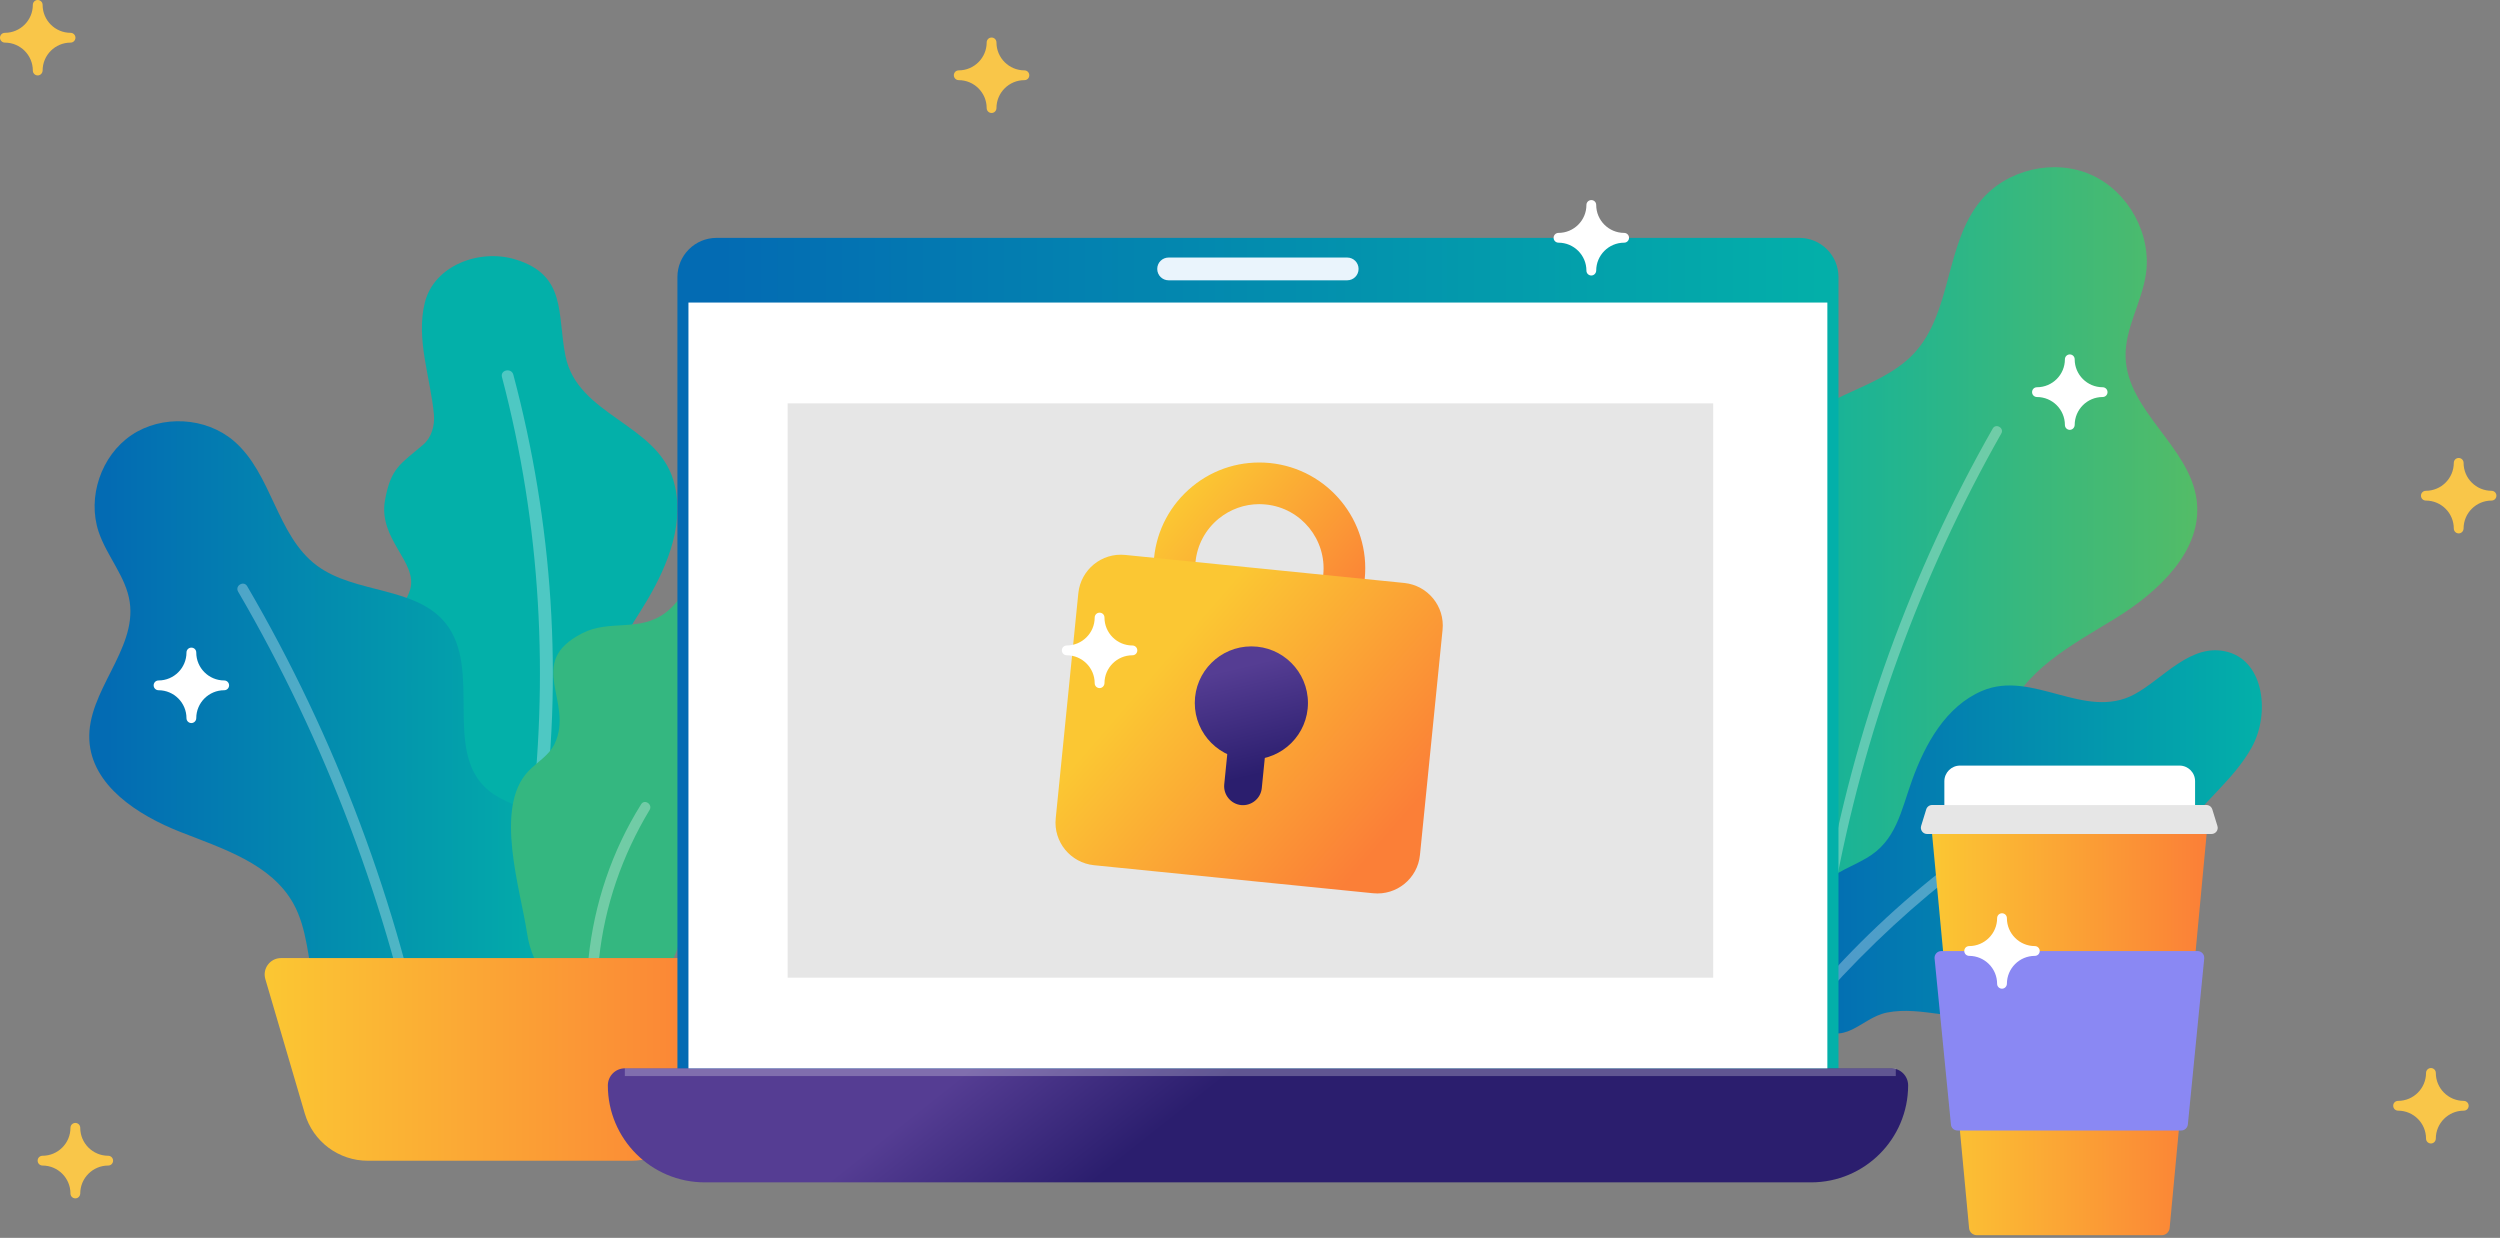 <svg width="515" height="255" viewBox="0 0 515 255" fill="none" xmlns="http://www.w3.org/2000/svg">
<rect x="0" y="0" width="515" height="255" fill="#808080" stroke="none"/>
<path d="M133.409 123.497C129.67 129.874 125.235 134.859 126.536 142.427C127.489 147.998 129.23 150.601 127.324 156.648C125.822 161.449 122.724 167.204 118.49 171.052H99.906C98.458 168.083 98.99 164.143 97.175 160.79C93.4 153.844 85.317 150.252 81.761 142.574C80.442 139.715 79.507 135.793 79.599 132.348C79.727 127.07 83.374 125.293 84.492 121.444C86.123 115.818 77.894 111.127 79.305 103.082C80.497 96.338 82.513 95.605 87.168 91.61C88.909 90.126 89.587 87.67 89.386 85.398C88.708 77.884 85.629 69.876 87.516 62.326C89.441 54.629 98.825 51.202 106.156 53.438C116.804 56.663 114.751 64.745 116.493 73.358C118.949 85.544 135.187 87.249 138.688 98.849C141.254 107.315 137.661 116.24 133.409 123.497Z" fill="#03B0A9"/>
<path opacity="0.3" d="M111.599 171.07H109.162C113.139 139.752 111.453 108.25 103.407 77.683C103.004 76.18 105.368 75.703 105.753 77.206C113.854 107.627 116.108 139.862 111.599 171.07Z" fill="white"/>
<path d="M116.089 188.535C116.071 188.608 116.052 188.681 116.034 188.736C113.633 196.69 113.248 204.808 109.601 212.578C108.428 215.089 106.687 219.469 104.506 221.888H76.409C70.801 217.013 66.567 210.636 64.844 203.599C63.415 197.734 63.36 191.394 60.427 186.116C55.845 177.906 45.857 174.809 37.114 171.364C28.372 167.918 18.878 161.816 18.402 152.433C17.907 142.427 28.189 133.924 26.722 124.01C25.953 118.787 22.012 114.591 20.326 109.569C17.925 102.422 20.839 93.846 27.089 89.631C33.339 85.416 42.374 85.911 48.129 90.804C56.047 97.548 56.927 110.302 65.284 116.515C73.22 122.416 85.83 120.73 91.915 128.537C99.282 137.993 91.346 154.522 100.272 162.512C103.663 165.536 108.575 166.269 112.094 169.146C117.702 173.746 117.977 182.084 116.089 188.535Z" fill="url(#paint0_linear)"/>
<path opacity="0.3" d="M88.873 221.888H86.839C79.911 186.721 67.1 152.836 49.047 121.866C48.35 120.656 50.201 119.539 50.916 120.748C69.207 152.067 82.055 186.281 88.873 221.888Z" fill="white"/>
<path d="M108.574 192.237C108.849 194.124 109.362 195.847 110.058 197.386H138.723C141.729 191.43 140.519 184.192 150.086 181.076C154.357 179.684 158.151 179.28 161.358 178.034C165.042 176.623 167.956 174.094 169.99 167.717C173.473 156.795 164.437 149.886 167.241 140.283C169.514 132.477 177.67 128.958 171.658 119.887C167.645 113.803 159.727 108.525 152.139 110.211C142.884 112.263 143.58 121.188 137.202 126.136C131.795 130.332 125.655 127.51 119.919 130.461C108.024 136.563 118.398 144.535 114.237 153.258C113.101 155.622 110.645 156.978 108.83 158.884C101.719 166.342 107.218 183.184 108.574 192.237Z" fill="url(#paint1_linear)"/>
<path opacity="0.3" d="M121.238 197.386H123.419C124.592 186.574 128.148 176.275 133.811 166.856C134.507 165.701 132.785 164.528 132.07 165.683C126.058 175.285 122.411 186.153 121.238 197.386Z" fill="white"/>
<path d="M130.073 239.114H75.767C69.756 239.114 64.478 235.155 62.791 229.401L54.654 201.674C54.031 199.53 55.644 197.368 57.88 197.368H147.979C150.215 197.368 151.828 199.53 151.205 201.674L143.067 229.401C141.363 235.174 136.066 239.114 130.073 239.114Z" fill="url(#paint2_linear)"/>
<path d="M352.519 161.615C349.256 154.559 348.193 145.47 353.27 139.55C356.551 135.72 361.793 133.961 364.908 129.984C373.119 119.502 361.224 102.954 367.456 91.171C372.588 81.458 386.718 80.853 394.233 72.845C402.151 64.433 400.629 50.304 407.997 41.38C413.33 34.911 423.118 32.602 430.779 36.01C438.44 39.419 443.278 48.233 442.05 56.517C441.189 62.326 437.707 67.677 437.871 73.56C438.183 84.702 451.104 91.995 452.515 103.046C453.835 113.4 444.634 121.939 435.745 127.4C426.838 132.862 416.538 138.194 413.111 148.072C410.911 154.413 412.103 161.358 411.681 168.047C410.6 185.09 396.506 201.106 379.9 205.046C368.189 207.814 366.338 203.086 365.183 192.732C363.735 180.233 357.705 172.812 352.519 161.615Z" fill="url(#paint3_linear)"/>
<path opacity="0.3" d="M375.923 184.008C381.898 150.381 393.609 117.963 410.507 88.275C411.149 87.139 412.927 88.165 412.267 89.301C395.515 118.842 383.804 151.095 377.737 184.503C377.536 185.694 375.721 185.2 375.923 184.008Z" fill="white"/>
<path d="M410.893 208.785C413.715 208.034 417.069 206.384 419.47 204.277C423.154 201.051 422.256 197.405 424.345 194.344C427.406 189.836 435.617 192.933 440.51 187.161C444.304 182.707 446.009 176.862 449.179 171.95C453.395 165.445 460.103 160.753 463.86 153.954C467.617 147.174 466.481 136.435 459.003 134.328C451.434 132.183 445.624 139.844 439.686 143.032C429.532 148.493 418.7 137.919 408.363 142.299C400.812 145.488 396.56 153.331 393.903 160.68C391.575 167.112 390.64 173.233 384.464 176.788C379.918 179.409 377.041 179.702 373.852 184.65C369.197 191.815 365.403 204.735 373.54 210.966C380.138 216.024 383.163 209.701 388.734 208.583C395.974 207.154 403.305 210.801 410.893 208.785Z" fill="url(#paint4_linear)"/>
<path opacity="0.3" d="M371.709 206.824C388.387 186.721 409.519 170.228 432.759 158.389C433.895 157.803 434.885 159.507 433.749 160.094C410.472 172.024 390.147 188.425 373.102 208.235C372.277 209.188 370.903 207.795 371.709 206.824Z" fill="white"/>
<path d="M445.33 254.452H407.226C406.401 254.452 405.705 253.829 405.632 253.005L397.97 171.419C397.879 170.484 398.63 169.659 399.565 169.659H453.009C453.962 169.659 454.695 170.466 454.604 171.419L446.943 253.005C446.851 253.811 446.154 254.452 445.33 254.452Z" fill="url(#paint5_linear)"/>
<path d="M449.344 232.883H403.231C402.516 232.883 401.93 232.333 401.893 231.637L398.521 197.441C398.448 196.635 399.071 195.92 399.896 195.92H452.698C453.504 195.92 454.146 196.616 454.073 197.441L450.7 231.637C450.627 232.333 450.041 232.883 449.344 232.883Z" fill="#8A88F3"/>
<path d="M455.557 171.803H396.982C396.12 171.803 395.497 170.96 395.754 170.136L396.798 166.746C396.963 166.196 397.458 165.829 398.026 165.829H454.513C455.081 165.829 455.576 166.196 455.741 166.746L456.785 170.136C457.06 170.979 456.437 171.803 455.557 171.803Z" fill="#E6E6E6"/>
<path d="M448.977 157.711H403.762C401.985 157.711 400.537 159.159 400.537 160.936V165.848H452.185V160.936C452.203 159.159 450.755 157.711 448.977 157.711Z" fill="white"/>
<path d="M378.709 223.684H139.549V57.066C139.549 52.613 143.159 49.003 147.613 49.003H370.663C375.116 49.003 378.727 52.613 378.727 57.066V223.684H378.709Z" fill="url(#paint6_linear)"/>
<path d="M373.082 243.567H145.193C134.16 243.567 125.216 234.624 125.216 223.592C125.216 221.649 126.792 220.073 128.735 220.073H389.558C391.501 220.073 393.077 221.649 393.077 223.592C393.059 234.624 384.115 243.567 373.082 243.567Z" fill="url(#paint7_linear)"/>
<path d="M376.436 62.326H141.821V220.073H376.436V62.326Z" fill="white"/>
<g opacity="0.5">
<path opacity="0.5" d="M390.53 220.092H128.716V221.668H390.53V220.092Z" fill="white"/>
</g>
<path d="M277.52 57.744H240.736C239.435 57.744 238.39 56.7 238.39 55.399C238.39 54.098 239.435 53.053 240.736 53.053H277.52C278.822 53.053 279.866 54.098 279.866 55.399C279.866 56.7 278.822 57.744 277.52 57.744Z" fill="#EAF4FC"/>
<path d="M352.921 83.089H162.257V201.399H352.921V83.089Z" fill="#E6E6E6"/>
<path d="M259.486 138.909C258.753 138.909 258.001 138.872 257.268 138.799C251.477 138.212 246.253 135.409 242.551 130.901C238.867 126.392 237.162 120.711 237.731 114.921C238.317 109.13 241.121 103.907 245.63 100.205C250.139 96.503 255.82 94.817 261.612 95.385C273.58 96.595 282.341 107.297 281.131 119.264C280.544 125.055 277.74 130.277 273.232 133.979C269.31 137.186 264.489 138.909 259.486 138.909ZM259.412 103.852C256.37 103.852 253.456 104.896 251.055 106.839C248.324 109.075 246.62 112.245 246.271 115.764C245.923 119.282 246.95 122.727 249.186 125.458C251.422 128.188 254.592 129.893 258.111 130.241C261.612 130.589 265.076 129.563 267.807 127.327C270.537 125.091 272.242 121.921 272.59 118.402C273.323 111.145 268.008 104.64 260.75 103.925C260.311 103.888 259.852 103.852 259.412 103.852Z" fill="url(#paint8_linear)"/>
<path d="M282.854 184.008L225.378 178.236C220.521 177.741 216.984 173.416 217.479 168.578L222.134 122.214C222.629 117.358 226.954 113.821 231.793 114.316L289.269 120.088C294.126 120.583 297.663 124.908 297.168 129.746L292.513 176.11C292.036 180.966 287.711 184.503 282.854 184.008Z" fill="url(#paint9_linear)"/>
<path d="M257.782 156.465C264.219 156.465 269.438 151.247 269.438 144.81C269.438 138.373 264.219 133.155 257.782 133.155C251.344 133.155 246.125 138.373 246.125 144.81C246.125 151.247 251.344 156.465 257.782 156.465Z" fill="url(#paint10_linear)"/>
<path d="M257.562 146.954C259.688 147.174 261.246 149.08 261.044 151.205L259.926 162.366C259.707 164.492 257.8 166.049 255.674 165.848C253.548 165.628 251.991 163.722 252.192 161.596L253.31 150.436C253.53 148.292 255.418 146.734 257.562 146.954Z" fill="url(#paint11_linear)"/>
<path d="M39.422 148.951C38.872 148.951 38.414 148.512 38.414 147.943C38.414 144.773 35.83 142.189 32.659 142.189C32.109 142.189 31.651 141.749 31.651 141.181C31.651 140.631 32.091 140.173 32.659 140.173C35.83 140.173 38.414 137.589 38.414 134.419C38.414 133.869 38.854 133.411 39.422 133.411C39.99 133.411 40.43 133.851 40.43 134.419C40.43 137.589 43.014 140.173 46.185 140.173C46.735 140.173 47.193 140.613 47.193 141.181C47.193 141.731 46.753 142.189 46.185 142.189C43.014 142.189 40.43 144.773 40.43 147.943C40.43 148.493 39.972 148.951 39.422 148.951Z" fill="white"/>
<path d="M204.263 23.274C203.713 23.274 203.255 22.834 203.255 22.266C203.255 19.095 200.67 16.512 197.5 16.512C196.95 16.512 196.492 16.072 196.492 15.504C196.492 14.935 196.932 14.496 197.5 14.496C200.67 14.496 203.255 11.912 203.255 8.741C203.255 8.192 203.695 7.733 204.263 7.733C204.813 7.733 205.271 8.173 205.271 8.741C205.271 11.912 207.855 14.496 211.026 14.496C211.576 14.496 212.034 14.935 212.034 15.504C212.034 16.072 211.594 16.512 211.026 16.512C207.855 16.512 205.271 19.095 205.271 22.266C205.271 22.834 204.813 23.274 204.263 23.274Z" fill="#F9C649"/>
<path d="M426.378 88.55C425.828 88.55 425.37 88.11 425.37 87.542C425.37 84.371 422.786 81.787 419.615 81.787C419.065 81.787 418.607 81.348 418.607 80.78C418.607 80.212 419.047 79.772 419.615 79.772C422.786 79.772 425.37 77.188 425.37 74.017C425.37 73.468 425.81 73.01 426.378 73.01C426.928 73.01 427.386 73.449 427.386 74.017C427.386 77.188 429.97 79.772 433.141 79.772C433.691 79.772 434.149 80.212 434.149 80.78C434.149 81.348 433.709 81.787 433.141 81.787C429.97 81.787 427.386 84.371 427.386 87.542C427.368 88.092 426.928 88.55 426.378 88.55Z" fill="white"/>
<path d="M226.514 141.749C225.964 141.749 225.506 141.309 225.506 140.741C225.506 137.571 222.921 134.987 219.751 134.987C219.201 134.987 218.743 134.547 218.743 133.979C218.743 133.411 219.183 132.971 219.751 132.971C222.921 132.971 225.506 130.387 225.506 127.217C225.506 126.667 225.946 126.209 226.514 126.209C227.082 126.209 227.522 126.649 227.522 127.217C227.522 130.387 230.106 132.971 233.277 132.971C233.826 132.971 234.285 133.411 234.285 133.979C234.285 134.547 233.845 134.987 233.277 134.987C230.106 134.987 227.522 137.571 227.522 140.741C227.503 141.291 227.064 141.749 226.514 141.749Z" fill="white"/>
<path d="M15.523 246.865C14.973 246.865 14.515 246.426 14.515 245.857C14.515 242.687 11.931 240.103 8.76 240.103C8.21 240.103 7.752 239.663 7.752 239.095C7.752 238.527 8.192 238.087 8.76 238.087C11.931 238.087 14.515 235.503 14.515 232.333C14.515 231.783 14.955 231.325 15.523 231.325C16.073 231.325 16.531 231.765 16.531 232.333C16.531 235.503 19.115 238.087 22.286 238.087C22.836 238.087 23.294 238.527 23.294 239.095C23.294 239.663 22.854 240.103 22.286 240.103C19.115 240.103 16.531 242.687 16.531 245.857C16.513 246.426 16.073 246.865 15.523 246.865Z" fill="#F9C649"/>
<path d="M7.771 15.54C7.221 15.54 6.763 15.1 6.763 14.532C6.763 11.362 4.179 8.778 1.008 8.778C0.458 8.778 0 8.338 0 7.77C0 7.22 0.44 6.762 1.008 6.762C4.179 6.762 6.763 4.178 6.763 1.008C6.763 0.458 7.203 0 7.771 0C8.321 0 8.779 0.44 8.779 1.008C8.779 4.178 11.363 6.762 14.534 6.762C15.084 6.762 15.542 7.202 15.542 7.77C15.542 8.32 15.102 8.778 14.534 8.778C11.363 8.778 8.779 11.362 8.779 14.532C8.761 15.082 8.321 15.54 7.771 15.54Z" fill="#F9C649"/>
<path d="M412.413 203.672C411.863 203.672 411.405 203.232 411.405 202.664C411.405 199.494 408.82 196.91 405.65 196.91C405.1 196.91 404.642 196.47 404.642 195.902C404.642 195.334 405.081 194.894 405.65 194.894C408.82 194.894 411.405 192.31 411.405 189.14C411.405 188.59 411.844 188.132 412.413 188.132C412.962 188.132 413.421 188.571 413.421 189.14C413.421 192.31 416.005 194.894 419.176 194.894C419.725 194.894 420.184 195.334 420.184 195.902C420.184 196.47 419.744 196.91 419.176 196.91C416.005 196.91 413.421 199.494 413.421 202.664C413.402 203.214 412.962 203.672 412.413 203.672Z" fill="white"/>
<path d="M327.811 56.755C327.261 56.755 326.803 56.315 326.803 55.747C326.803 52.577 324.219 49.992 321.048 49.992C320.498 49.992 320.04 49.553 320.04 48.985C320.04 48.435 320.48 47.977 321.048 47.977C324.219 47.977 326.803 45.393 326.803 42.222C326.803 41.673 327.243 41.215 327.811 41.215C328.379 41.215 328.819 41.654 328.819 42.222C328.819 45.393 331.403 47.977 334.574 47.977C335.124 47.977 335.582 48.416 335.582 48.985C335.582 49.534 335.142 49.992 334.574 49.992C331.403 49.992 328.819 52.577 328.819 55.747C328.801 56.297 328.361 56.755 327.811 56.755Z" fill="white"/>
<path d="M506.49 109.881C505.941 109.881 505.482 109.441 505.482 108.873C505.482 105.703 502.898 103.119 499.727 103.119C499.178 103.119 498.719 102.679 498.719 102.111C498.719 101.561 499.159 101.103 499.727 101.103C502.898 101.103 505.482 98.519 505.482 95.349C505.482 94.799 505.922 94.341 506.49 94.341C507.04 94.341 507.498 94.781 507.498 95.349C507.498 98.519 510.083 101.103 513.253 101.103C513.803 101.103 514.261 101.543 514.261 102.111C514.261 102.661 513.822 103.119 513.253 103.119C510.083 103.119 507.498 105.703 507.498 108.873C507.48 109.441 507.04 109.881 506.49 109.881Z" fill="#F9C649"/>
<path d="M500.771 235.558C500.221 235.558 499.763 235.119 499.763 234.551C499.763 231.38 497.179 228.796 494.008 228.796C493.458 228.796 493 228.356 493 227.788C493 227.22 493.44 226.78 494.008 226.78C497.179 226.78 499.763 224.196 499.763 221.026C499.763 220.476 500.203 220.018 500.771 220.018C501.321 220.018 501.779 220.458 501.779 221.026C501.779 224.196 504.364 226.78 507.534 226.78C508.084 226.78 508.542 227.22 508.542 227.788C508.542 228.356 508.102 228.796 507.534 228.796C504.364 228.796 501.779 231.38 501.779 234.551C501.761 235.119 501.321 235.558 500.771 235.558Z" fill="#F9C649"/>
<defs>
<linearGradient id="paint0_linear" x1="22.091" y1="154.331" x2="117.141" y2="154.331" gradientUnits="userSpaceOnUse">
<stop stop-color="#036BB3"/>
<stop offset="1" stop-color="#03B0A9"/>
</linearGradient>
<linearGradient id="paint1_linear" x1="139.547" y1="109.893" x2="139.547" y2="197.386" gradientUnits="userSpaceOnUse">
<stop offset="1" stop-color="#34B780"/>
<stop offset="1" stop-color="#0865B7"/>
</linearGradient>
<linearGradient id="paint2_linear" x1="54.516" y1="218.249" x2="151.33" y2="218.249" gradientUnits="userSpaceOnUse">
<stop stop-color="#FBC733"/>
<stop offset="1" stop-color="#FB7F37"/>
</linearGradient>
<linearGradient id="paint3_linear" x1="349.768" y1="120.152" x2="452.619" y2="120.152" gradientUnits="userSpaceOnUse">
<stop stop-color="#03B0A9"/>
<stop offset="1" stop-color="#53BC67"/>
</linearGradient>
<linearGradient id="paint4_linear" x1="372.428" y1="173.428" x2="465.948" y2="173.428" gradientUnits="userSpaceOnUse">
<stop stop-color="#036BB3"/>
<stop offset="1" stop-color="#03B0A9"/>
</linearGradient>
<linearGradient id="paint5_linear" x1="397.948" y1="212.055" x2="454.6" y2="212.055" gradientUnits="userSpaceOnUse">
<stop stop-color="#FBC733"/>
<stop offset="1" stop-color="#FB7F37"/>
</linearGradient>
<linearGradient id="paint6_linear" x1="148.526" y1="136.343" x2="378.727" y2="136.343" gradientUnits="userSpaceOnUse">
<stop stop-color="#036BB3"/>
<stop offset="1" stop-color="#03B0A9"/>
</linearGradient>
<linearGradient id="paint7_linear" x1="233.189" y1="193.717" x2="254.344" y2="220.416" gradientUnits="userSpaceOnUse">
<stop stop-color="#553D93"/>
<stop offset="1" stop-color="#2B1E6E"/>
</linearGradient>
<linearGradient id="paint8_linear" x1="242.918" y1="102.832" x2="275.939" y2="131.36" gradientUnits="userSpaceOnUse">
<stop stop-color="#FBC733"/>
<stop offset="1" stop-color="#FB7F37"/>
</linearGradient>
<linearGradient id="paint9_linear" x1="240.759" y1="134.84" x2="285.029" y2="173.088" gradientUnits="userSpaceOnUse">
<stop stop-color="#FBC733"/>
<stop offset="1" stop-color="#FB7F37"/>
</linearGradient>
<linearGradient id="paint10_linear" x1="255.982" y1="137.274" x2="261.164" y2="159.039" gradientUnits="userSpaceOnUse">
<stop stop-color="#553D93"/>
<stop offset="1" stop-color="#2B1E6E"/>
</linearGradient>
<linearGradient id="paint11_linear" x1="252.268" y1="138.159" x2="257.45" y2="159.924" gradientUnits="userSpaceOnUse">
<stop stop-color="#553D93"/>
<stop offset="1" stop-color="#2B1E6E"/>
</linearGradient>
</defs>
</svg>
